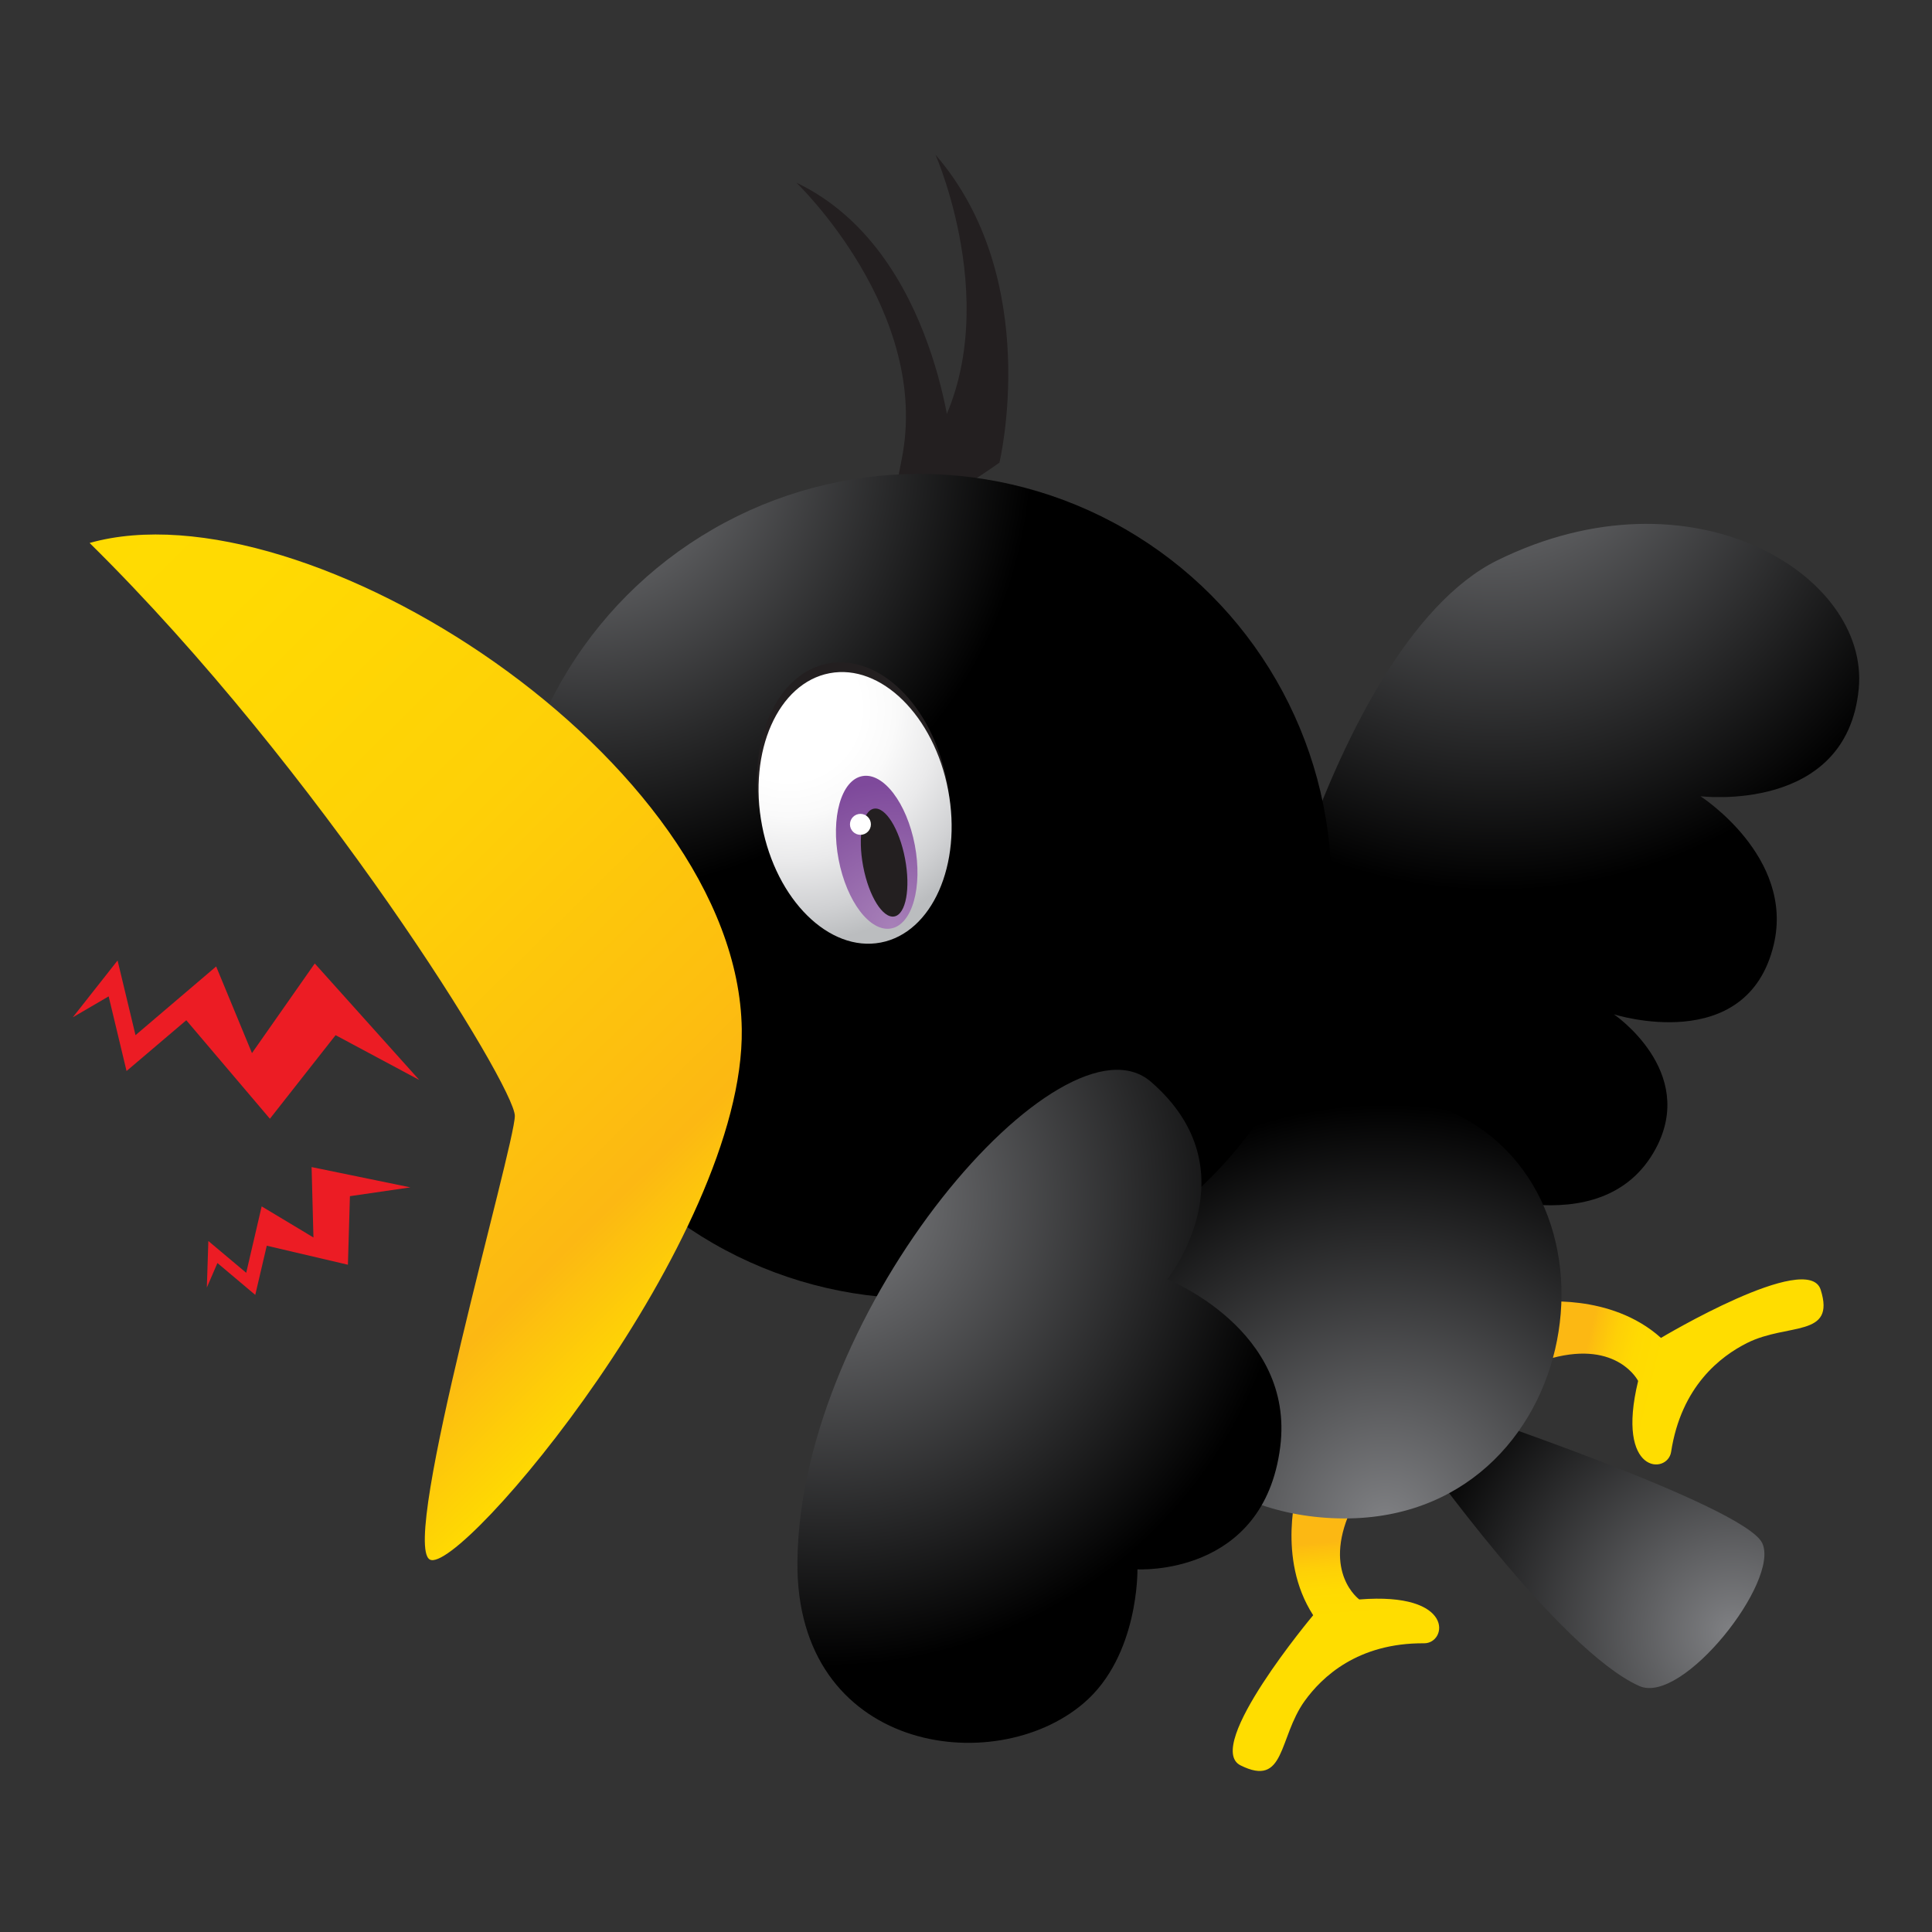 <?xml version="1.0" encoding="utf-8"?>
<!-- Generator: Adobe Illustrator 14.0.0, SVG Export Plug-In . SVG Version: 6.00 Build 43363)  -->
<!DOCTYPE svg PUBLIC "-//W3C//DTD SVG 1.1//EN" "http://www.w3.org/Graphics/SVG/1.1/DTD/svg11.dtd">
<svg version="1.1" id="图层_1" xmlns="http://www.w3.org/2000/svg" xmlns:xlink="http://www.w3.org/1999/xlink" x="0px" y="0px"
	 width="50px" height="50px" viewBox="0 0 50 50" enable-background="new 0 0 50 50" xml:space="preserve">
<rect x="0" y="0" width="50" height="50" fill="#333333" stroke="none"/>
<g>
	<path fill="#231F20" d="M25.865,11.973c0,0,1.138-4.737-1.654-7.968c0,0,1.954,4.435-0.226,7.667
		C21.806,14.904,25.865,11.973,25.865,11.973z"/>
	<path fill="#231F20" d="M24.657,11.757c0,0-0.37-5.271-4.047-7.03c0,0,3.501,3.35,2.723,7.171
		C22.553,15.718,24.657,11.757,24.657,11.757z"/>
	
		<radialGradient id="SVGID_1_" cx="55.274" cy="-326.136" r="8.719" gradientTransform="matrix(1 0 0 1 -10.419 368.385)" gradientUnits="userSpaceOnUse">
		<stop  offset="0" style="stop-color:#808184"/>
		<stop  offset="1" style="stop-color:#000000"/>
	</radialGradient>
	<path fill="url(#SVGID_1_)" d="M37.515,36.412c0,0,7.628,2.544,8.092,3.524c0.462,0.981-2.061,4.195-3.18,3.699
		c-2.081-0.925-5.72-6.068-5.72-6.068L37.515,36.412z"/>
	
		<linearGradient id="SVGID_2_" gradientUnits="userSpaceOnUse" x1="46.74" y1="-332.821" x2="44.838" y2="-333.281" gradientTransform="matrix(1 0 0 1 -3.723 367.902)">
		<stop  offset="0" style="stop-color:#FFDD00"/>
		<stop  offset="0.364" style="stop-color:#FFDA02"/>
		<stop  offset="0.653" style="stop-color:#FED007"/>
		<stop  offset="0.914" style="stop-color:#FDBF0F"/>
		<stop  offset="1" style="stop-color:#FCB813"/>
	</linearGradient>
	<path fill="url(#SVGID_2_)" d="M39.771,33.705c0,0,1.902-0.261,3.215,0.92c0,0,3.807-2.277,4.133-1.247
		c0.395,1.247-0.853,0.852-1.902,1.377c-0.685,0.344-1.706,1.115-1.969,2.821c-0.091,0.587-1.443,0.59-0.853-1.837
		c0,0-0.525-1.049-2.23-0.592C39.394,35.355,39.771,33.705,39.771,33.705z"/>
	
		<linearGradient id="SVGID_3_" gradientUnits="userSpaceOnUse" x1="33.975" y1="-321.2" x2="32.072" y2="-321.659" gradientTransform="matrix(-0.158 0.988 0.988 0.158 356.978 59.059)">
		<stop  offset="0" style="stop-color:#FFDD00"/>
		<stop  offset="0.364" style="stop-color:#FFDA02"/>
		<stop  offset="0.653" style="stop-color:#FED007"/>
		<stop  offset="0.914" style="stop-color:#FDBF0F"/>
		<stop  offset="1" style="stop-color:#FCB813"/>
	</linearGradient>
	<path fill="url(#SVGID_3_)" d="M33.586,38.483c0,0-0.56,1.838,0.399,3.319c0,0-2.85,3.399-1.881,3.885
		c1.167,0.584,0.976-0.709,1.659-1.664c0.447-0.62,1.37-1.507,3.095-1.495c0.596,0.002,0.813-1.334-1.679-1.134
		c0,0-0.952-0.684-0.23-2.295C35.275,38.371,33.586,38.483,33.586,38.483z"/>
	
		<radialGradient id="SVGID_4_" cx="27.85" cy="-351.29" r="12.712" gradientTransform="matrix(1 0 0 1 10.863 361.634)" gradientUnits="userSpaceOnUse">
		<stop  offset="0" style="stop-color:#808184"/>
		<stop  offset="1" style="stop-color:#000000"/>
	</radialGradient>
	<path fill="url(#SVGID_4_)" d="M32.395,30.334c-0.911-1.834,1.873-13.626,6.357-15.833c5.024-2.474,9.634,0.37,9.352,3.323
		c-0.309,3.247-4.096,2.783-4.096,2.783s2.438,1.562,1.896,3.842c-0.691,2.903-4.137,1.801-4.137,1.801s2.164,1.468,1.082,3.479
		c-1.401,2.603-5.242,0.941-5.242,0.941S34.374,34.322,32.395,30.334z"/>
	
		<radialGradient id="SVGID_5_" cx="36.796" cy="-334.623" r="14.905" gradientTransform="matrix(0.729 0 0 0.729 9.031 283.374)" gradientUnits="userSpaceOnUse">
		<stop  offset="0" style="stop-color:#808184"/>
		<stop  offset="1" style="stop-color:#000000"/>
	</radialGradient>
	<path fill="url(#SVGID_5_)" d="M27.24,29.771c0,0,0.484,9.063,7.086,9.51c6.601,0.449,8.179-8.535,3.014-10.598
		c-3.302-1.32-8.044-1.661-8.044-1.661L27.24,29.771z"/>
	
		<radialGradient id="SVGID_6_" cx="7.278" cy="-350.493" r="11.54" gradientTransform="matrix(1 0 0 1 7.9 362.057)" gradientUnits="userSpaceOnUse">
		<stop  offset="0" style="stop-color:#808184"/>
		<stop  offset="1" style="stop-color:#000000"/>
	</radialGradient>
	<circle fill="url(#SVGID_6_)" cx="23.787" cy="22.935" r="10.67"/>
	
		<linearGradient id="SVGID_7_" gradientUnits="userSpaceOnUse" x1="1.945" y1="-355.154" x2="24.666" y2="-332.126" gradientTransform="matrix(1 0 0 1 -6.778 366.644)">
		<stop  offset="0" style="stop-color:#FFDD00"/>
		<stop  offset="0.321" style="stop-color:#FFDA02"/>
		<stop  offset="0.576" style="stop-color:#FED007"/>
		<stop  offset="0.806" style="stop-color:#FDBF0F"/>
		<stop  offset="0.882" style="stop-color:#FCB813"/>
		<stop  offset="1" style="stop-color:#FFDD00"/>
	</linearGradient>
	<path fill="url(#SVGID_7_)" d="M2.319,14.052c5.58-1.578,16.778,5.633,16.878,12.584c0.077,5.411-7.309,14.184-8.076,13.723
		c-0.768-0.459,2.203-10.712,2.203-11.48C13.324,28.11,8.282,19.929,2.319,14.052z"/>
	
		<radialGradient id="SVGID_8_" cx="13.483" cy="-331.024" r="12.09" gradientTransform="matrix(1 0 0 1 7.9 362.057)" gradientUnits="userSpaceOnUse">
		<stop  offset="0" style="stop-color:#808184"/>
		<stop  offset="1" style="stop-color:#000000"/>
	</radialGradient>
	<path fill="url(#SVGID_8_)" d="M20.637,40.416c0.064-6.563,6.867-14.397,9.151-12.418c2.668,2.314,0.421,5.11,0.421,5.11
		s3.308,1.304,2.923,4.34c-0.427,3.362-3.695,3.166-3.695,3.166s0.041,2.243-1.392,3.464C25.727,46.063,20.589,45.338,20.637,40.416
		z"/>
	
		<ellipse transform="matrix(0.187 0.982 -0.982 0.187 38.253 -4.895)" fill="#231F20" cx="22.084" cy="20.664" rx="3.548" ry="2.452"/>
	
		<radialGradient id="SVGID_9_" cx="212.944" cy="5.975" r="5.208" gradientTransform="matrix(1.043 0.519 -0.519 1.043 -198.588 -98.395)" gradientUnits="userSpaceOnUse">
		<stop  offset="0.303" style="stop-color:#FFFFFF"/>
		<stop  offset="0.455" style="stop-color:#FAFAFA"/>
		<stop  offset="0.647" style="stop-color:#EAEAEB"/>
		<stop  offset="0.86" style="stop-color:#D0D1D3"/>
		<stop  offset="1" style="stop-color:#BBBDBF"/>
	</radialGradient>
	<path fill="url(#SVGID_9_)" d="M22.793,24.393c-1.331,0.254-2.706-1.102-3.071-3.026c-0.367-1.926,0.416-3.691,1.747-3.944
		c1.33-0.253,2.704,1.103,3.069,3.027C24.905,22.375,24.123,24.14,22.793,24.393z"/>
	
		<radialGradient id="SVGID_10_" cx="217.149" cy="9.273" r="3.212" gradientTransform="matrix(1.043 0.519 -0.519 1.043 -198.588 -98.395)" gradientUnits="userSpaceOnUse">
		<stop  offset="0" style="stop-color:#A780B8"/>
		<stop  offset="1" style="stop-color:#7E499B"/>
	</radialGradient>
	<path fill="url(#SVGID_10_)" d="M23.066,24.028c-0.546,0.104-1.155-0.696-1.363-1.785c-0.207-1.087,0.067-2.055,0.612-2.157
		c0.544-0.104,1.153,0.695,1.36,1.783C23.882,22.957,23.608,23.924,23.066,24.028z"/>
	
		<ellipse transform="matrix(0.187 0.982 -0.982 0.187 40.533 -4.312)" fill="#231F20" cx="22.871" cy="22.331" rx="1.42" ry="0.551"/>
	<circle fill="#FFFFFF" cx="22.268" cy="21.334" r="0.271"/>
	<polygon fill="#EC1C24" points="10.85,27.949 8.146,24.935 6.521,27.254 5.594,25.012 3.507,26.79 3.043,24.857 1.884,26.328 
		2.812,25.786 3.275,27.718 4.821,26.404 6.985,28.953 8.685,26.79 	"/>
	<polygon fill="#EC1C24" points="10.621,30.729 8.064,30.204 8.112,32.026 6.772,31.221 6.372,32.94 5.392,32.117 5.353,33.322 
		5.627,32.687 6.606,33.512 6.904,32.239 9.004,32.731 9.056,30.957 	"/>
</g>
</svg>
